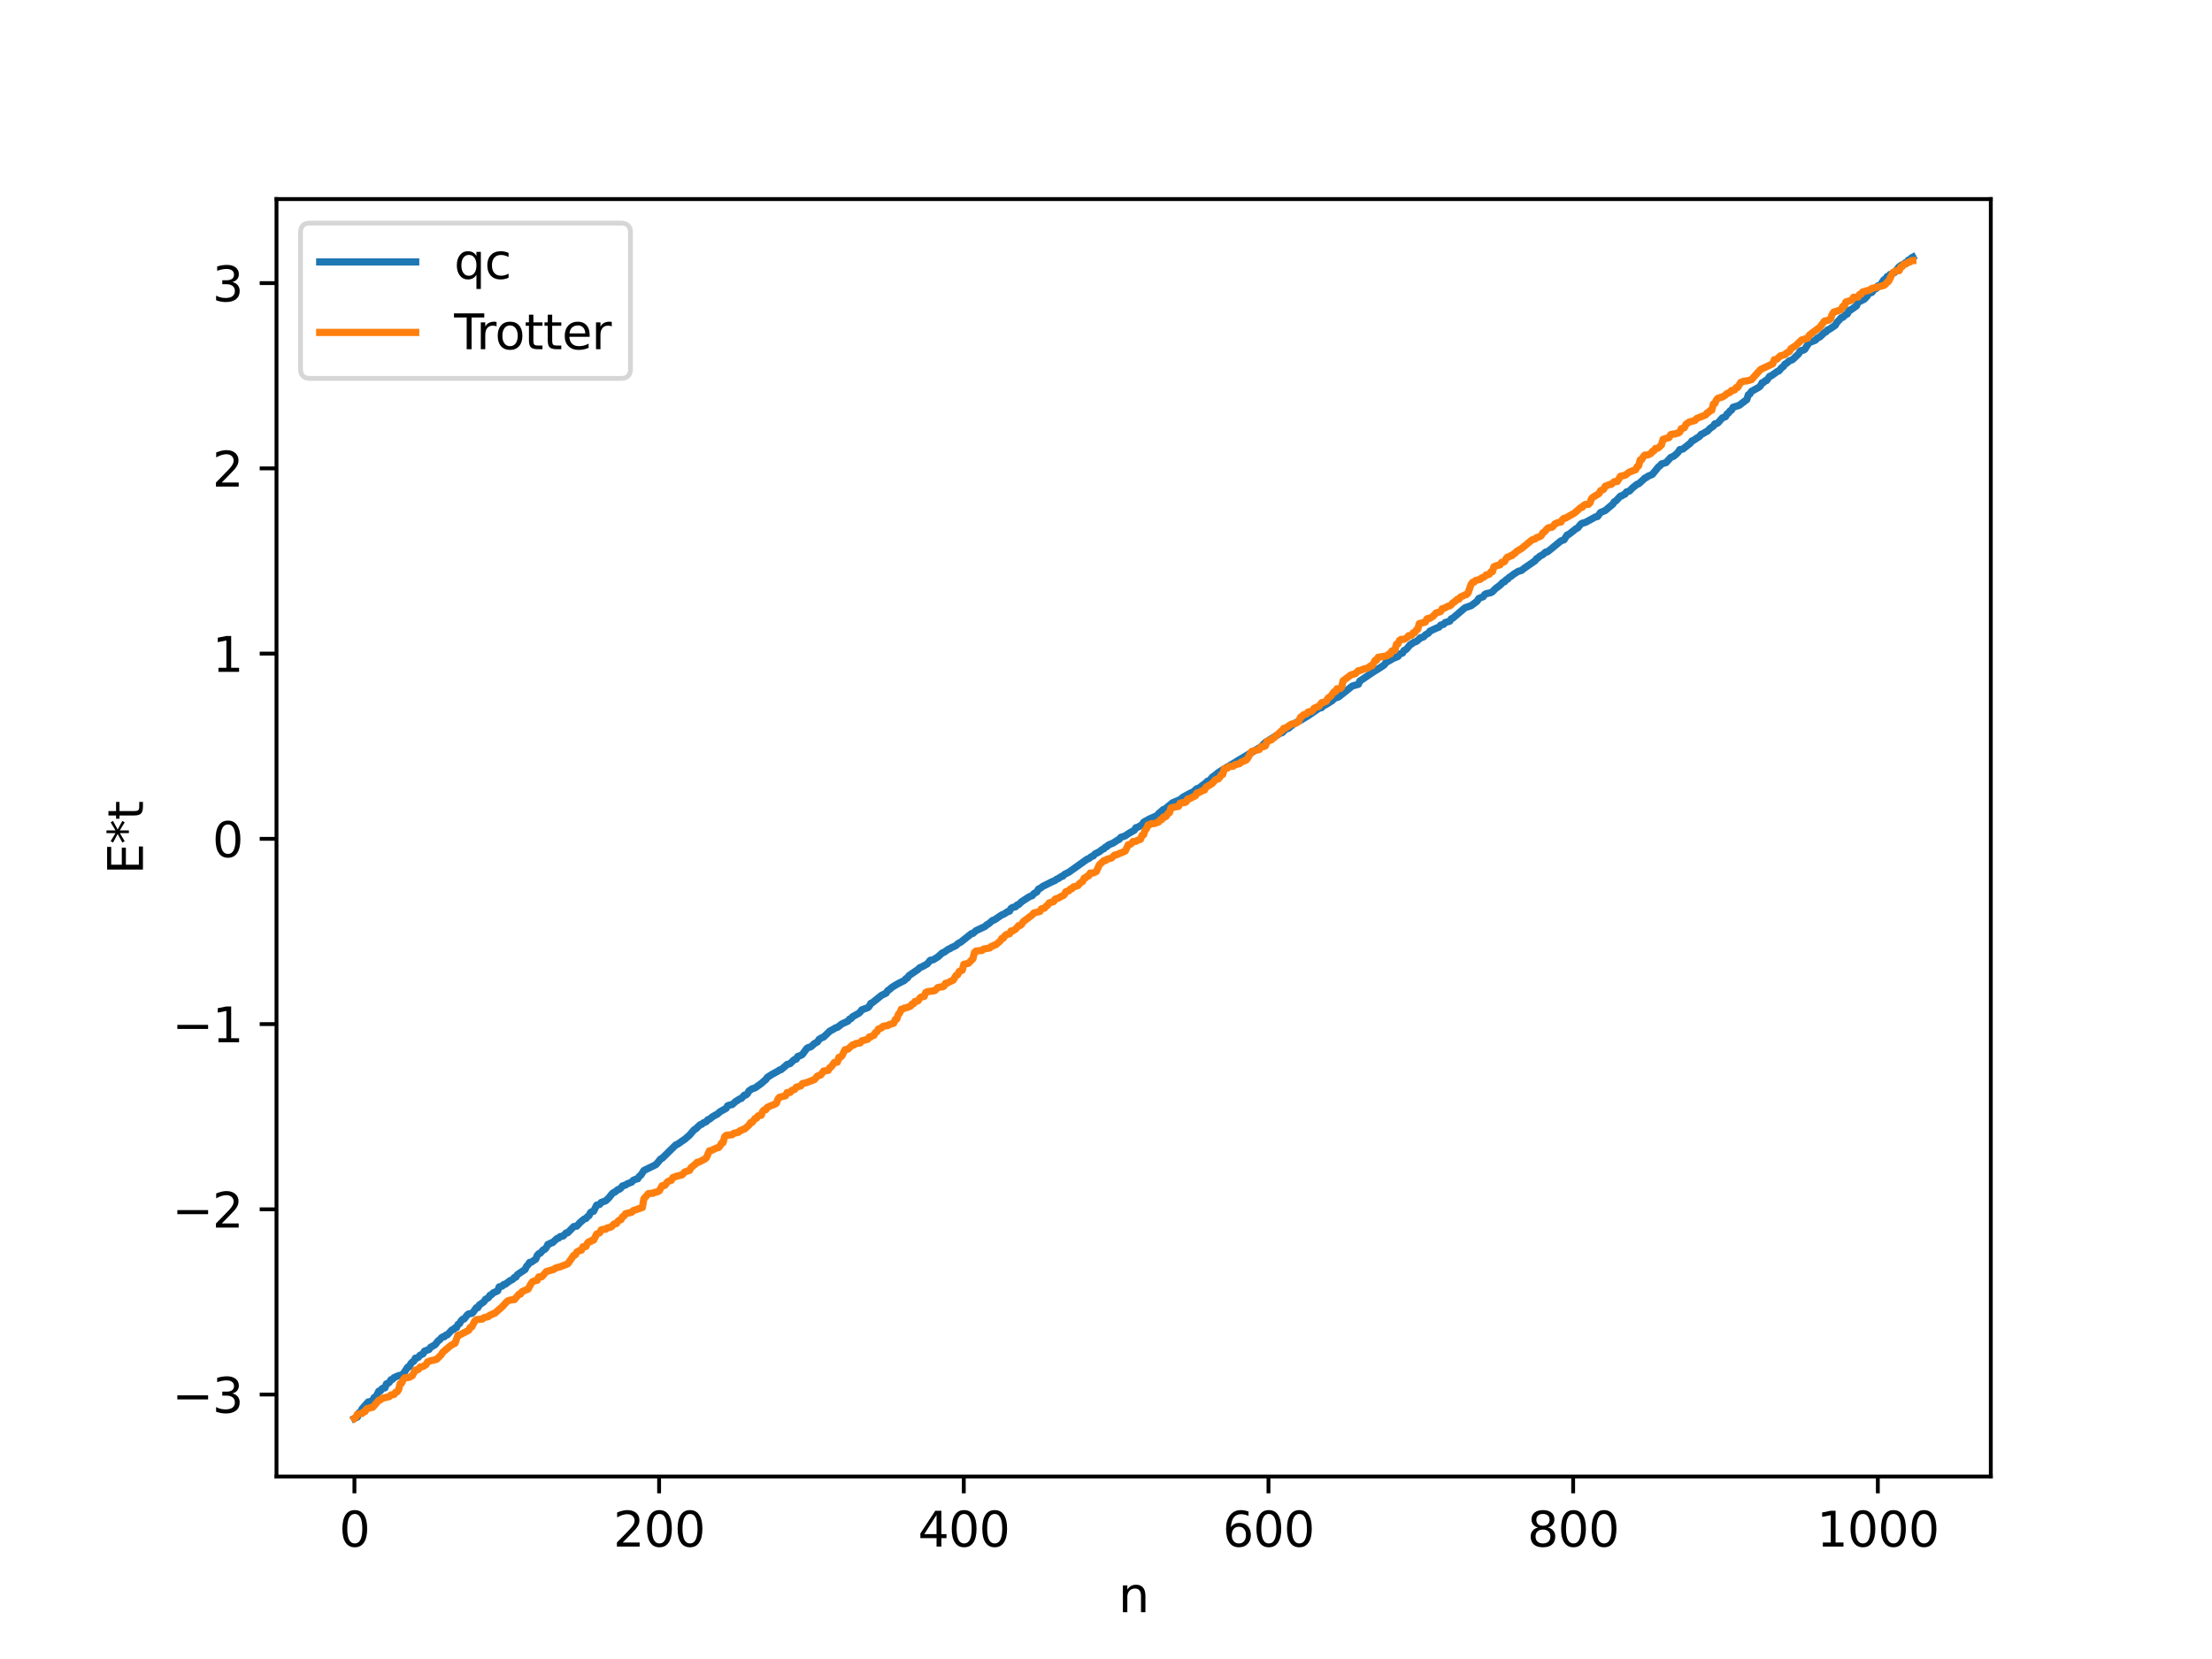 <?xml version="1.0" encoding="utf-8" standalone="no"?>
<!DOCTYPE svg PUBLIC "-//W3C//DTD SVG 1.1//EN"
  "http://www.w3.org/Graphics/SVG/1.1/DTD/svg11.dtd">
<svg xmlns:xlink="http://www.w3.org/1999/xlink" width="460.8pt" height="345.6pt" viewBox="0 0 460.8 345.6" xmlns="http://www.w3.org/2000/svg" version="1.1">
 <defs>
  <style type="text/css">*{stroke-linejoin: round; stroke-linecap: butt}</style>
 </defs>
 <g id="figure_1">
  <g id="patch_1">
   <path d="M 0 345.6 
L 460.8 345.6 
L 460.8 0 
L 0 0 
z
" style="fill: #ffffff"/>
  </g>
  <g id="axes_1">
   <g id="patch_2">
    <path d="M 57.6 307.584 
L 414.72 307.584 
L 414.72 41.472 
L 57.6 41.472 
z
" style="fill: #ffffff"/>
   </g>
   <g id="matplotlib.axis_1">
    <g id="xtick_1">
     <g id="line2d_1">
      <defs>
       <path id="m04848fa8b1" d="M 0 0 
L 0 3.5 
" style="stroke: #000000; stroke-width: 0.8"/>
      </defs>
      <g>
       <use xlink:href="#m04848fa8b1" x="73.833" y="307.584" style="stroke: #000000; stroke-width: 0.8"/>
      </g>
     </g>
     <g id="text_1">
      <!-- 0 -->
      <g transform="translate(70.651 322.182) scale(0.1 -0.1)">
       <defs>
        <path id="DejaVuSans-30" d="M 2034 4250 
Q 1547 4250 1301 3770 
Q 1056 3291 1056 2328 
Q 1056 1369 1301 889 
Q 1547 409 2034 409 
Q 2525 409 2770 889 
Q 3016 1369 3016 2328 
Q 3016 3291 2770 3770 
Q 2525 4250 2034 4250 
z
M 2034 4750 
Q 2819 4750 3233 4129 
Q 3647 3509 3647 2328 
Q 3647 1150 3233 529 
Q 2819 -91 2034 -91 
Q 1250 -91 836 529 
Q 422 1150 422 2328 
Q 422 3509 836 4129 
Q 1250 4750 2034 4750 
z
" transform="scale(0.016)"/>
       </defs>
       <use xlink:href="#DejaVuSans-30"/>
      </g>
     </g>
    </g>
    <g id="xtick_2">
     <g id="line2d_2">
      <g>
       <use xlink:href="#m04848fa8b1" x="137.304" y="307.584" style="stroke: #000000; stroke-width: 0.8"/>
      </g>
     </g>
     <g id="text_2">
      <!-- 200 -->
      <g transform="translate(127.76 322.182) scale(0.1 -0.1)">
       <defs>
        <path id="DejaVuSans-32" d="M 1228 531 
L 3431 531 
L 3431 0 
L 469 0 
L 469 531 
Q 828 903 1448 1529 
Q 2069 2156 2228 2338 
Q 2531 2678 2651 2914 
Q 2772 3150 2772 3378 
Q 2772 3750 2511 3984 
Q 2250 4219 1831 4219 
Q 1534 4219 1204 4116 
Q 875 4013 500 3803 
L 500 4441 
Q 881 4594 1212 4672 
Q 1544 4750 1819 4750 
Q 2544 4750 2975 4387 
Q 3406 4025 3406 3419 
Q 3406 3131 3298 2873 
Q 3191 2616 2906 2266 
Q 2828 2175 2409 1742 
Q 1991 1309 1228 531 
z
" transform="scale(0.016)"/>
       </defs>
       <use xlink:href="#DejaVuSans-32"/>
       <use xlink:href="#DejaVuSans-30" x="63.623"/>
       <use xlink:href="#DejaVuSans-30" x="127.246"/>
      </g>
     </g>
    </g>
    <g id="xtick_3">
     <g id="line2d_3">
      <g>
       <use xlink:href="#m04848fa8b1" x="200.775" y="307.584" style="stroke: #000000; stroke-width: 0.8"/>
      </g>
     </g>
     <g id="text_3">
      <!-- 400 -->
      <g transform="translate(191.231 322.182) scale(0.1 -0.1)">
       <defs>
        <path id="DejaVuSans-34" d="M 2419 4116 
L 825 1625 
L 2419 1625 
L 2419 4116 
z
M 2253 4666 
L 3047 4666 
L 3047 1625 
L 3713 1625 
L 3713 1100 
L 3047 1100 
L 3047 0 
L 2419 0 
L 2419 1100 
L 313 1100 
L 313 1709 
L 2253 4666 
z
" transform="scale(0.016)"/>
       </defs>
       <use xlink:href="#DejaVuSans-34"/>
       <use xlink:href="#DejaVuSans-30" x="63.623"/>
       <use xlink:href="#DejaVuSans-30" x="127.246"/>
      </g>
     </g>
    </g>
    <g id="xtick_4">
     <g id="line2d_4">
      <g>
       <use xlink:href="#m04848fa8b1" x="264.246" y="307.584" style="stroke: #000000; stroke-width: 0.8"/>
      </g>
     </g>
     <g id="text_4">
      <!-- 600 -->
      <g transform="translate(254.702 322.182) scale(0.1 -0.1)">
       <defs>
        <path id="DejaVuSans-36" d="M 2113 2584 
Q 1688 2584 1439 2293 
Q 1191 2003 1191 1497 
Q 1191 994 1439 701 
Q 1688 409 2113 409 
Q 2538 409 2786 701 
Q 3034 994 3034 1497 
Q 3034 2003 2786 2293 
Q 2538 2584 2113 2584 
z
M 3366 4563 
L 3366 3988 
Q 3128 4100 2886 4159 
Q 2644 4219 2406 4219 
Q 1781 4219 1451 3797 
Q 1122 3375 1075 2522 
Q 1259 2794 1537 2939 
Q 1816 3084 2150 3084 
Q 2853 3084 3261 2657 
Q 3669 2231 3669 1497 
Q 3669 778 3244 343 
Q 2819 -91 2113 -91 
Q 1303 -91 875 529 
Q 447 1150 447 2328 
Q 447 3434 972 4092 
Q 1497 4750 2381 4750 
Q 2619 4750 2861 4703 
Q 3103 4656 3366 4563 
z
" transform="scale(0.016)"/>
       </defs>
       <use xlink:href="#DejaVuSans-36"/>
       <use xlink:href="#DejaVuSans-30" x="63.623"/>
       <use xlink:href="#DejaVuSans-30" x="127.246"/>
      </g>
     </g>
    </g>
    <g id="xtick_5">
     <g id="line2d_5">
      <g>
       <use xlink:href="#m04848fa8b1" x="327.717" y="307.584" style="stroke: #000000; stroke-width: 0.8"/>
      </g>
     </g>
     <g id="text_5">
      <!-- 800 -->
      <g transform="translate(318.173 322.182) scale(0.1 -0.1)">
       <defs>
        <path id="DejaVuSans-38" d="M 2034 2216 
Q 1584 2216 1326 1975 
Q 1069 1734 1069 1313 
Q 1069 891 1326 650 
Q 1584 409 2034 409 
Q 2484 409 2743 651 
Q 3003 894 3003 1313 
Q 3003 1734 2745 1975 
Q 2488 2216 2034 2216 
z
M 1403 2484 
Q 997 2584 770 2862 
Q 544 3141 544 3541 
Q 544 4100 942 4425 
Q 1341 4750 2034 4750 
Q 2731 4750 3128 4425 
Q 3525 4100 3525 3541 
Q 3525 3141 3298 2862 
Q 3072 2584 2669 2484 
Q 3125 2378 3379 2068 
Q 3634 1759 3634 1313 
Q 3634 634 3220 271 
Q 2806 -91 2034 -91 
Q 1263 -91 848 271 
Q 434 634 434 1313 
Q 434 1759 690 2068 
Q 947 2378 1403 2484 
z
M 1172 3481 
Q 1172 3119 1398 2916 
Q 1625 2713 2034 2713 
Q 2441 2713 2670 2916 
Q 2900 3119 2900 3481 
Q 2900 3844 2670 4047 
Q 2441 4250 2034 4250 
Q 1625 4250 1398 4047 
Q 1172 3844 1172 3481 
z
" transform="scale(0.016)"/>
       </defs>
       <use xlink:href="#DejaVuSans-38"/>
       <use xlink:href="#DejaVuSans-30" x="63.623"/>
       <use xlink:href="#DejaVuSans-30" x="127.246"/>
      </g>
     </g>
    </g>
    <g id="xtick_6">
     <g id="line2d_6">
      <g>
       <use xlink:href="#m04848fa8b1" x="391.188" y="307.584" style="stroke: #000000; stroke-width: 0.8"/>
      </g>
     </g>
     <g id="text_6">
      <!-- 1000 -->
      <g transform="translate(378.463 322.182) scale(0.1 -0.1)">
       <defs>
        <path id="DejaVuSans-31" d="M 794 531 
L 1825 531 
L 1825 4091 
L 703 3866 
L 703 4441 
L 1819 4666 
L 2450 4666 
L 2450 531 
L 3481 531 
L 3481 0 
L 794 0 
L 794 531 
z
" transform="scale(0.016)"/>
       </defs>
       <use xlink:href="#DejaVuSans-31"/>
       <use xlink:href="#DejaVuSans-30" x="63.623"/>
       <use xlink:href="#DejaVuSans-30" x="127.246"/>
       <use xlink:href="#DejaVuSans-30" x="190.869"/>
      </g>
     </g>
    </g>
    <g id="text_7">
     <!-- n -->
     <g transform="translate(232.991 335.861) scale(0.1 -0.1)">
      <defs>
       <path id="DejaVuSans-6e" d="M 3513 2113 
L 3513 0 
L 2938 0 
L 2938 2094 
Q 2938 2591 2744 2837 
Q 2550 3084 2163 3084 
Q 1697 3084 1428 2787 
Q 1159 2491 1159 1978 
L 1159 0 
L 581 0 
L 581 3500 
L 1159 3500 
L 1159 2956 
Q 1366 3272 1645 3428 
Q 1925 3584 2291 3584 
Q 2894 3584 3203 3211 
Q 3513 2838 3513 2113 
z
" transform="scale(0.016)"/>
      </defs>
      <use xlink:href="#DejaVuSans-6e"/>
     </g>
    </g>
   </g>
   <g id="matplotlib.axis_2">
    <g id="ytick_1">
     <g id="line2d_7">
      <defs>
       <path id="mf06724c6fb" d="M 0 0 
L -3.5 0 
" style="stroke: #000000; stroke-width: 0.8"/>
      </defs>
      <g>
       <use xlink:href="#mf06724c6fb" x="57.6" y="290.51" style="stroke: #000000; stroke-width: 0.8"/>
      </g>
     </g>
     <g id="text_8">
      <!-- −3 -->
      <g transform="translate(35.858 294.309) scale(0.1 -0.1)">
       <defs>
        <path id="DejaVuSans-2212" d="M 678 2272 
L 4684 2272 
L 4684 1741 
L 678 1741 
L 678 2272 
z
" transform="scale(0.016)"/>
        <path id="DejaVuSans-33" d="M 2597 2516 
Q 3050 2419 3304 2112 
Q 3559 1806 3559 1356 
Q 3559 666 3084 287 
Q 2609 -91 1734 -91 
Q 1441 -91 1130 -33 
Q 819 25 488 141 
L 488 750 
Q 750 597 1062 519 
Q 1375 441 1716 441 
Q 2309 441 2620 675 
Q 2931 909 2931 1356 
Q 2931 1769 2642 2001 
Q 2353 2234 1838 2234 
L 1294 2234 
L 1294 2753 
L 1863 2753 
Q 2328 2753 2575 2939 
Q 2822 3125 2822 3475 
Q 2822 3834 2567 4026 
Q 2313 4219 1838 4219 
Q 1578 4219 1281 4162 
Q 984 4106 628 3988 
L 628 4550 
Q 988 4650 1302 4700 
Q 1616 4750 1894 4750 
Q 2613 4750 3031 4423 
Q 3450 4097 3450 3541 
Q 3450 3153 3228 2886 
Q 3006 2619 2597 2516 
z
" transform="scale(0.016)"/>
       </defs>
       <use xlink:href="#DejaVuSans-2212"/>
       <use xlink:href="#DejaVuSans-33" x="83.789"/>
      </g>
     </g>
    </g>
    <g id="ytick_2">
     <g id="line2d_8">
      <g>
       <use xlink:href="#mf06724c6fb" x="57.6" y="251.922" style="stroke: #000000; stroke-width: 0.8"/>
      </g>
     </g>
     <g id="text_9">
      <!-- −2 -->
      <g transform="translate(35.858 255.721) scale(0.1 -0.1)">
       <use xlink:href="#DejaVuSans-2212"/>
       <use xlink:href="#DejaVuSans-32" x="83.789"/>
      </g>
     </g>
    </g>
    <g id="ytick_3">
     <g id="line2d_9">
      <g>
       <use xlink:href="#mf06724c6fb" x="57.6" y="213.334" style="stroke: #000000; stroke-width: 0.8"/>
      </g>
     </g>
     <g id="text_10">
      <!-- −1 -->
      <g transform="translate(35.858 217.133) scale(0.1 -0.1)">
       <use xlink:href="#DejaVuSans-2212"/>
       <use xlink:href="#DejaVuSans-31" x="83.789"/>
      </g>
     </g>
    </g>
    <g id="ytick_4">
     <g id="line2d_10">
      <g>
       <use xlink:href="#mf06724c6fb" x="57.6" y="174.746" style="stroke: #000000; stroke-width: 0.8"/>
      </g>
     </g>
     <g id="text_11">
      <!-- 0 -->
      <g transform="translate(44.237 178.545) scale(0.1 -0.1)">
       <use xlink:href="#DejaVuSans-30"/>
      </g>
     </g>
    </g>
    <g id="ytick_5">
     <g id="line2d_11">
      <g>
       <use xlink:href="#mf06724c6fb" x="57.6" y="136.158" style="stroke: #000000; stroke-width: 0.8"/>
      </g>
     </g>
     <g id="text_12">
      <!-- 1 -->
      <g transform="translate(44.237 139.957) scale(0.1 -0.1)">
       <use xlink:href="#DejaVuSans-31"/>
      </g>
     </g>
    </g>
    <g id="ytick_6">
     <g id="line2d_12">
      <g>
       <use xlink:href="#mf06724c6fb" x="57.6" y="97.57" style="stroke: #000000; stroke-width: 0.8"/>
      </g>
     </g>
     <g id="text_13">
      <!-- 2 -->
      <g transform="translate(44.237 101.369) scale(0.1 -0.1)">
       <use xlink:href="#DejaVuSans-32"/>
      </g>
     </g>
    </g>
    <g id="ytick_7">
     <g id="line2d_13">
      <g>
       <use xlink:href="#mf06724c6fb" x="57.6" y="58.981" style="stroke: #000000; stroke-width: 0.8"/>
      </g>
     </g>
     <g id="text_14">
      <!-- 3 -->
      <g transform="translate(44.237 62.781) scale(0.1 -0.1)">
       <use xlink:href="#DejaVuSans-33"/>
      </g>
     </g>
    </g>
    <g id="text_15">
     <!-- E*t -->
     <g transform="translate(29.778 182.148) rotate(-90) scale(0.1 -0.1)">
      <defs>
       <path id="DejaVuSans-45" d="M 628 4666 
L 3578 4666 
L 3578 4134 
L 1259 4134 
L 1259 2753 
L 3481 2753 
L 3481 2222 
L 1259 2222 
L 1259 531 
L 3634 531 
L 3634 0 
L 628 0 
L 628 4666 
z
" transform="scale(0.016)"/>
       <path id="DejaVuSans-2a" d="M 3009 3897 
L 1888 3291 
L 3009 2681 
L 2828 2375 
L 1778 3009 
L 1778 1831 
L 1422 1831 
L 1422 3009 
L 372 2375 
L 191 2681 
L 1313 3291 
L 191 3897 
L 372 4206 
L 1422 3572 
L 1422 4750 
L 1778 4750 
L 1778 3572 
L 2828 4206 
L 3009 3897 
z
" transform="scale(0.016)"/>
       <path id="DejaVuSans-74" d="M 1172 4494 
L 1172 3500 
L 2356 3500 
L 2356 3053 
L 1172 3053 
L 1172 1153 
Q 1172 725 1289 603 
Q 1406 481 1766 481 
L 2356 481 
L 2356 0 
L 1766 0 
Q 1100 0 847 248 
Q 594 497 594 1153 
L 594 3053 
L 172 3053 
L 172 3500 
L 594 3500 
L 594 4494 
L 1172 4494 
z
" transform="scale(0.016)"/>
      </defs>
      <use xlink:href="#DejaVuSans-45"/>
      <use xlink:href="#DejaVuSans-2a" x="63.184"/>
      <use xlink:href="#DejaVuSans-74" x="113.184"/>
     </g>
    </g>
   </g>
   <g id="line2d_14">
    <path d="M 73.833 295.488 
L 74.467 295.186 
L 74.785 294.302 
L 75.102 294.185 
L 75.42 293.501 
L 76.689 292.062 
L 77.324 291.931 
L 77.641 291.693 
L 77.958 291.12 
L 78.276 291.048 
L 78.91 289.804 
L 79.228 289.777 
L 79.545 289.324 
L 79.862 289.148 
L 80.18 289.133 
L 80.497 288.287 
L 80.815 288.183 
L 81.132 287.93 
L 81.449 287.418 
L 81.767 287.332 
L 82.084 286.986 
L 83.036 286.568 
L 83.353 286.527 
L 83.988 286.232 
L 84.94 284.785 
L 85.258 284.722 
L 85.575 284.085 
L 85.892 283.736 
L 86.21 283.562 
L 86.527 282.927 
L 86.844 282.895 
L 87.162 282.743 
L 87.479 282.332 
L 88.114 282.033 
L 88.431 281.469 
L 89.383 281.113 
L 89.7 280.662 
L 90.653 280.123 
L 91.287 279.294 
L 91.605 279.118 
L 91.922 278.702 
L 92.239 278.5 
L 92.557 278.47 
L 92.874 278.131 
L 93.191 278.079 
L 94.143 277.047 
L 94.461 276.963 
L 94.778 276.618 
L 95.096 276.567 
L 95.413 275.893 
L 95.73 275.737 
L 96.048 275.165 
L 96.365 274.83 
L 96.682 274.774 
L 97.317 273.954 
L 97.634 273.71 
L 98.269 273.608 
L 98.586 273.338 
L 99.221 272.428 
L 99.539 272.415 
L 99.856 271.85 
L 100.808 271.186 
L 101.125 270.678 
L 101.76 270.333 
L 102.077 269.806 
L 102.395 269.705 
L 102.712 269.341 
L 103.664 268.917 
L 103.981 268.083 
L 104.616 267.922 
L 104.934 267.582 
L 105.251 267.539 
L 106.203 266.819 
L 106.838 266.502 
L 107.155 266.114 
L 107.472 266.039 
L 107.79 265.524 
L 109.377 264.459 
L 109.694 263.799 
L 110.011 263.481 
L 110.329 262.977 
L 110.646 262.954 
L 111.598 262.323 
L 111.915 261.533 
L 112.233 261.173 
L 112.55 261.057 
L 113.185 260.354 
L 113.502 260.251 
L 113.82 259.87 
L 114.137 259.221 
L 114.454 259.157 
L 114.772 258.918 
L 115.089 258.877 
L 116.041 257.996 
L 116.358 257.934 
L 116.676 257.606 
L 117.31 257.489 
L 117.945 256.821 
L 118.262 256.806 
L 119.532 255.51 
L 120.167 255.417 
L 120.801 254.704 
L 121.436 254.161 
L 121.753 253.917 
L 122.071 253.832 
L 122.388 253.44 
L 122.705 253.236 
L 123.023 252.587 
L 123.34 252.388 
L 123.658 252.335 
L 124.292 251.056 
L 124.927 250.906 
L 125.244 250.488 
L 126.196 250.144 
L 126.831 249.538 
L 127.466 248.73 
L 127.783 248.444 
L 128.1 248.328 
L 128.735 247.801 
L 129.053 247.732 
L 129.37 247.467 
L 129.687 247.044 
L 130.322 246.859 
L 130.639 246.627 
L 131.274 246.377 
L 131.591 246.258 
L 131.909 245.885 
L 132.543 245.612 
L 132.861 245.56 
L 133.178 245.04 
L 133.496 244.828 
L 134.13 243.842 
L 136.669 242.598 
L 137.621 241.434 
L 137.939 241.294 
L 140.795 238.492 
L 141.112 238.385 
L 142.699 237.289 
L 143.651 236.461 
L 144.603 235.351 
L 144.92 235.175 
L 145.872 234.279 
L 146.19 234.212 
L 146.507 233.914 
L 147.142 233.658 
L 147.459 233.252 
L 147.777 233.169 
L 148.411 232.657 
L 149.046 232.278 
L 149.363 232.147 
L 149.998 231.594 
L 151.267 230.887 
L 151.585 230.343 
L 152.22 230.142 
L 152.537 230.101 
L 153.172 229.526 
L 154.124 228.908 
L 154.441 228.821 
L 155.076 228.127 
L 155.393 228.109 
L 155.71 227.813 
L 156.028 227.254 
L 156.662 226.823 
L 157.297 226.625 
L 158.567 225.723 
L 159.201 225.167 
L 159.519 224.911 
L 159.836 224.447 
L 160.788 223.825 
L 162.058 223.141 
L 162.375 222.899 
L 162.692 222.841 
L 163.644 222.05 
L 163.962 221.746 
L 164.596 221.571 
L 165.231 220.94 
L 165.548 220.699 
L 165.866 220.643 
L 166.183 220.087 
L 166.818 219.858 
L 167.135 219.679 
L 168.087 218.39 
L 168.405 218.207 
L 168.722 218.153 
L 169.039 217.964 
L 169.674 217.38 
L 170.309 217.036 
L 170.626 216.517 
L 171.261 216.137 
L 171.578 216.039 
L 172.848 214.81 
L 173.8 214.295 
L 174.117 214.081 
L 174.434 214.032 
L 175.386 213.3 
L 176.656 212.715 
L 176.973 212.296 
L 177.291 212.188 
L 177.608 211.799 
L 178.877 211.098 
L 179.195 210.82 
L 179.512 210.377 
L 180.781 209.913 
L 181.099 209.6 
L 181.416 209.006 
L 181.734 208.88 
L 183.638 207.347 
L 184.59 206.888 
L 184.907 206.384 
L 185.224 206.191 
L 185.859 205.641 
L 187.129 204.885 
L 188.398 204.249 
L 188.715 203.876 
L 189.033 203.736 
L 189.35 203.242 
L 191.254 201.944 
L 191.572 201.611 
L 192.206 201.326 
L 193.158 200.81 
L 193.793 200.047 
L 194.428 199.934 
L 195.38 199.336 
L 196.332 198.487 
L 196.649 198.387 
L 197.601 197.716 
L 197.919 197.62 
L 198.236 197.39 
L 198.871 197.115 
L 199.188 196.934 
L 199.505 196.609 
L 200.14 196.265 
L 202.362 194.504 
L 202.679 194.455 
L 203.314 193.877 
L 205.218 192.989 
L 205.535 192.657 
L 205.853 192.521 
L 206.805 191.725 
L 207.122 191.646 
L 208.709 190.576 
L 209.026 190.476 
L 209.978 189.881 
L 210.296 189.822 
L 210.613 189.244 
L 210.93 189.044 
L 211.565 188.894 
L 211.882 188.521 
L 212.2 188.437 
L 212.834 187.835 
L 214.421 186.802 
L 215.056 186.57 
L 215.373 186.153 
L 216.008 185.802 
L 216.325 185.214 
L 216.643 185.082 
L 217.277 184.625 
L 219.181 183.673 
L 219.816 183.408 
L 220.134 183.13 
L 220.451 183.036 
L 221.086 182.589 
L 221.403 182.527 
L 221.72 182.168 
L 222.672 181.687 
L 226.481 178.975 
L 226.798 178.876 
L 227.433 178.399 
L 227.75 178.312 
L 228.067 177.909 
L 229.02 177.432 
L 229.654 176.929 
L 229.972 176.809 
L 230.289 176.457 
L 230.606 176.35 
L 230.924 176.021 
L 231.876 175.624 
L 232.828 175 
L 233.145 174.858 
L 233.462 174.444 
L 234.415 174.118 
L 235.049 173.673 
L 236.319 172.943 
L 236.636 172.419 
L 236.953 172.358 
L 237.905 171.828 
L 238.223 171.296 
L 239.492 170.583 
L 241.079 169.889 
L 241.396 169.432 
L 241.714 169.21 
L 242.348 168.626 
L 242.666 168.563 
L 244.253 167.234 
L 245.839 166.574 
L 246.474 166.047 
L 248.061 165.173 
L 248.378 165.116 
L 249.33 164.286 
L 249.648 164.259 
L 251.234 163.056 
L 251.552 162.725 
L 251.869 162.633 
L 252.186 162.365 
L 252.504 161.934 
L 253.139 161.475 
L 253.773 160.955 
L 254.725 160.35 
L 257.264 158.84 
L 257.899 158.433 
L 262.659 155.602 
L 263.611 154.652 
L 266.785 152.689 
L 267.102 152.634 
L 267.737 151.987 
L 268.054 151.793 
L 268.372 151.742 
L 269.641 150.7 
L 270.91 150.064 
L 272.497 149.11 
L 274.719 147.58 
L 275.353 147.392 
L 275.671 146.943 
L 275.988 146.914 
L 277.575 145.922 
L 277.892 145.512 
L 278.844 145.189 
L 281.7 142.92 
L 282.97 142.553 
L 283.287 141.863 
L 283.922 141.443 
L 286.143 139.931 
L 287.096 139.352 
L 288.365 138.517 
L 288.682 138.05 
L 290.269 137.142 
L 291.221 136.761 
L 291.539 136.256 
L 292.173 136.048 
L 292.491 135.495 
L 292.808 135.374 
L 293.125 135.077 
L 293.76 134.304 
L 294.077 134.15 
L 294.395 133.864 
L 295.029 133.641 
L 295.664 133.122 
L 295.981 132.806 
L 296.299 132.786 
L 296.616 132.633 
L 296.934 132.251 
L 297.568 131.9 
L 297.886 131.478 
L 299.155 130.881 
L 299.79 130.635 
L 300.107 130.228 
L 300.742 130.049 
L 301.059 129.689 
L 302.011 129.404 
L 302.329 128.896 
L 302.646 128.777 
L 305.185 126.61 
L 306.454 126.174 
L 307.724 125.23 
L 308.041 124.684 
L 308.993 124.295 
L 309.31 123.831 
L 309.628 123.67 
L 310.58 123.463 
L 310.897 123.271 
L 311.532 122.626 
L 312.484 121.913 
L 313.119 121.274 
L 313.436 121.187 
L 313.753 120.773 
L 314.071 120.651 
L 314.388 120.268 
L 314.705 120.102 
L 315.34 119.605 
L 316.292 119.012 
L 316.927 118.853 
L 317.562 118.348 
L 319.783 116.823 
L 320.1 116.366 
L 320.418 116.224 
L 320.735 115.89 
L 321.37 115.56 
L 322.005 114.993 
L 322.322 114.976 
L 322.957 114.489 
L 325.178 112.666 
L 325.813 112.457 
L 326.448 111.456 
L 326.765 111.355 
L 328.352 110.119 
L 328.669 109.972 
L 329.304 109.186 
L 329.621 108.991 
L 330.256 108.83 
L 332.477 107.632 
L 332.795 107.605 
L 333.429 106.755 
L 334.381 106.362 
L 335.651 105.293 
L 335.968 105.05 
L 336.286 104.526 
L 336.603 104.374 
L 337.555 103.345 
L 337.872 103.29 
L 338.19 103.047 
L 338.507 102.95 
L 338.824 102.482 
L 339.459 102.279 
L 340.094 101.621 
L 341.046 100.867 
L 341.363 100.788 
L 342.315 99.933 
L 342.633 99.598 
L 342.95 99.503 
L 343.267 99.23 
L 344.22 98.818 
L 345.489 97.257 
L 345.806 97.031 
L 346.124 96.644 
L 347.076 96.369 
L 348.028 95.308 
L 348.662 95.037 
L 349.297 94.502 
L 349.615 94.161 
L 349.932 93.654 
L 350.567 93.554 
L 352.153 92.297 
L 352.471 91.837 
L 352.788 91.745 
L 353.423 91.298 
L 354.058 90.912 
L 354.375 90.482 
L 354.692 90.38 
L 355.327 89.985 
L 355.644 89.851 
L 356.279 89.205 
L 356.914 88.78 
L 357.231 88.297 
L 357.548 88.263 
L 357.866 88.106 
L 358.818 87.034 
L 359.453 86.809 
L 359.77 86.234 
L 360.087 86.044 
L 360.405 85.587 
L 360.722 85.418 
L 361.039 84.833 
L 361.674 84.644 
L 362.309 84.439 
L 363.896 83.234 
L 364.213 82.227 
L 364.53 82.075 
L 364.848 81.543 
L 366.434 80.657 
L 366.752 80.357 
L 367.069 79.74 
L 367.386 79.681 
L 367.704 79.331 
L 368.021 79.276 
L 368.656 78.388 
L 368.973 78.302 
L 370.243 77.388 
L 370.56 77.282 
L 371.195 76.545 
L 371.512 76.355 
L 371.829 75.853 
L 372.147 75.691 
L 372.781 75.163 
L 373.416 74.926 
L 374.686 73.706 
L 375.003 73.163 
L 375.32 72.99 
L 375.638 72.962 
L 375.955 72.784 
L 376.59 71.775 
L 376.907 71.366 
L 378.177 70.873 
L 378.494 70.519 
L 379.129 70.162 
L 380.081 69.267 
L 380.398 69.134 
L 380.715 68.731 
L 381.033 68.626 
L 382.302 67.783 
L 382.62 67.221 
L 383.254 66.541 
L 383.572 66.173 
L 383.889 66.109 
L 384.524 65.52 
L 384.841 65.402 
L 385.158 64.635 
L 385.476 64.612 
L 386.745 63.711 
L 387.062 62.948 
L 388.332 62.359 
L 388.967 61.692 
L 389.284 61.121 
L 389.919 60.926 
L 390.553 60.168 
L 390.871 60.087 
L 391.188 59.553 
L 391.505 59.53 
L 391.823 59.209 
L 392.458 58.274 
L 392.775 58.255 
L 393.092 57.632 
L 393.41 57.573 
L 393.727 57.175 
L 394.044 57.117 
L 394.362 56.848 
L 394.679 56.769 
L 395.631 55.565 
L 396.266 55.152 
L 396.583 55.052 
L 396.9 54.753 
L 397.218 54.717 
L 397.535 54.193 
L 397.853 54.123 
L 398.17 53.744 
L 398.487 53.568 
L 398.487 53.568 
" clip-path="url(#pc13eb6670d)" style="fill: none; stroke: #1f77b4; stroke-width: 1.5; stroke-linecap: square"/>
   </g>
   <g id="line2d_15">
    <path d="M 73.833 295.471 
L 74.15 295.208 
L 74.467 294.594 
L 75.102 294.463 
L 75.42 294.463 
L 75.737 294.133 
L 76.054 294.055 
L 76.372 293.487 
L 77.324 293.208 
L 77.641 293.173 
L 78.91 291.701 
L 79.228 291.647 
L 79.545 291.317 
L 81.132 290.928 
L 81.449 290.586 
L 82.084 290.501 
L 82.401 290.038 
L 82.719 289.949 
L 83.036 289.525 
L 83.353 288.239 
L 83.671 288.12 
L 83.988 287.398 
L 84.305 287.031 
L 85.258 286.927 
L 85.892 286.577 
L 86.527 285.399 
L 86.844 285.399 
L 87.162 285.276 
L 87.479 284.796 
L 88.114 284.674 
L 88.748 284.284 
L 89.066 283.716 
L 89.7 283.467 
L 90.335 283.34 
L 90.97 283.159 
L 91.922 282.207 
L 92.239 281.694 
L 93.826 280.348 
L 94.461 279.96 
L 94.778 279.846 
L 95.413 278.132 
L 95.73 278.104 
L 97.634 277.126 
L 97.952 276.512 
L 98.269 276.432 
L 98.904 275.209 
L 99.221 274.908 
L 100.491 274.784 
L 100.808 274.492 
L 101.76 274.267 
L 102.077 273.95 
L 102.395 273.88 
L 102.712 273.667 
L 103.029 273.606 
L 104.616 272.225 
L 105.568 271.177 
L 105.886 270.938 
L 106.838 270.734 
L 107.155 270.734 
L 108.107 269.609 
L 108.424 269.587 
L 108.742 269.082 
L 109.377 268.796 
L 110.011 268.558 
L 110.646 267.367 
L 110.963 266.975 
L 111.598 266.772 
L 111.915 266.714 
L 112.233 265.994 
L 112.867 265.974 
L 113.82 264.885 
L 115.406 264.427 
L 115.724 264.155 
L 116.676 263.898 
L 117.31 263.65 
L 118.262 263.287 
L 119.532 261.505 
L 119.849 261.411 
L 120.167 260.819 
L 120.801 260.471 
L 121.119 260.449 
L 121.436 259.728 
L 122.071 259.669 
L 122.388 258.94 
L 122.705 258.661 
L 123.023 258.648 
L 123.34 258.351 
L 123.658 258.342 
L 124.292 257.076 
L 124.927 256.813 
L 125.244 256.199 
L 125.879 256.068 
L 126.196 256.068 
L 126.514 255.792 
L 127.148 255.66 
L 127.466 255.487 
L 127.783 255.091 
L 128.1 254.906 
L 128.418 254.89 
L 128.735 254.4 
L 129.053 254.151 
L 129.37 254.083 
L 129.687 253.482 
L 130.005 253.306 
L 130.322 252.837 
L 131.591 252.533 
L 131.909 252.191 
L 133.178 251.762 
L 133.813 251.554 
L 134.13 249.725 
L 135.082 248.635 
L 136.034 248.577 
L 136.352 248.386 
L 136.669 248.356 
L 137.304 248.112 
L 137.939 247.004 
L 138.256 247.004 
L 138.573 246.881 
L 138.891 246.366 
L 139.208 246.091 
L 139.843 245.889 
L 140.16 245.321 
L 140.795 245.072 
L 141.429 244.911 
L 142.064 244.764 
L 142.699 244.114 
L 143.651 243.812 
L 143.968 243.228 
L 144.92 242.453 
L 145.238 242.118 
L 145.555 242.108 
L 146.824 241.451 
L 147.142 241.187 
L 147.777 239.737 
L 148.094 239.708 
L 149.363 239.1 
L 149.681 239.079 
L 149.998 238.731 
L 150.315 238.117 
L 150.633 238.037 
L 150.95 236.813 
L 151.267 236.512 
L 152.537 236.389 
L 152.854 236.097 
L 153.806 235.882 
L 154.124 235.555 
L 154.441 235.485 
L 154.758 235.272 
L 155.076 235.21 
L 156.028 234.389 
L 156.345 233.866 
L 156.662 233.83 
L 157.297 232.992 
L 157.615 232.93 
L 157.932 232.46 
L 158.249 232.338 
L 158.567 232.338 
L 158.884 231.513 
L 159.201 231.214 
L 159.519 231.192 
L 159.836 230.687 
L 160.471 230.401 
L 161.423 230.023 
L 161.74 229.821 
L 162.058 228.972 
L 162.375 228.58 
L 163.644 228.267 
L 163.962 227.599 
L 164.596 227.578 
L 164.914 227.177 
L 165.548 226.939 
L 165.866 226.49 
L 166.818 226.213 
L 167.135 225.759 
L 168.087 225.503 
L 168.722 225.255 
L 169.674 224.892 
L 170.309 224.143 
L 170.943 223.964 
L 171.578 223.11 
L 172.53 222.988 
L 172.848 222.424 
L 173.165 222.245 
L 173.8 221.333 
L 174.434 221.274 
L 174.752 220.266 
L 175.069 220.253 
L 175.386 219.956 
L 176.021 218.681 
L 176.656 218.543 
L 177.608 217.673 
L 177.925 217.673 
L 178.243 217.397 
L 179.195 217.264 
L 179.512 216.826 
L 180.781 216.495 
L 181.099 216.005 
L 181.416 215.997 
L 181.734 215.756 
L 182.051 215.688 
L 182.368 215.087 
L 182.686 214.911 
L 183.003 214.358 
L 183.638 214.138 
L 183.955 213.796 
L 184.59 213.673 
L 184.907 213.668 
L 185.224 213.445 
L 186.177 213.158 
L 186.494 212.393 
L 186.811 212.314 
L 187.129 211.33 
L 187.446 210.992 
L 187.763 210.24 
L 188.081 210.199 
L 188.398 209.99 
L 188.715 209.966 
L 189.667 209.616 
L 189.985 209.168 
L 190.302 209.112 
L 190.62 208.609 
L 190.937 208.609 
L 191.254 208.485 
L 191.572 207.971 
L 191.889 207.696 
L 192.524 207.576 
L 192.841 206.758 
L 193.158 206.596 
L 194.745 206.368 
L 195.38 205.718 
L 196.015 205.587 
L 196.332 205.587 
L 196.649 205.417 
L 196.967 204.833 
L 197.284 204.821 
L 197.919 204.481 
L 198.553 204.194 
L 199.188 203.17 
L 199.505 203.056 
L 199.823 202.372 
L 200.458 202.122 
L 200.775 200.891 
L 201.727 200.684 
L 202.679 199.722 
L 202.996 198.418 
L 203.314 198.117 
L 204.583 197.994 
L 204.9 197.702 
L 206.17 197.487 
L 206.487 197.16 
L 206.805 197.09 
L 207.122 196.877 
L 207.439 196.815 
L 208.391 195.993 
L 208.709 195.471 
L 209.026 195.435 
L 209.343 194.929 
L 209.661 194.673 
L 210.296 194.535 
L 210.613 193.943 
L 210.93 193.943 
L 211.565 193.559 
L 212.2 192.819 
L 212.517 192.797 
L 212.834 192.538 
L 213.152 192.006 
L 215.056 190.577 
L 215.373 190.185 
L 216.643 189.872 
L 216.96 189.31 
L 217.595 189.183 
L 217.912 188.782 
L 218.229 188.599 
L 218.547 188.095 
L 219.499 187.818 
L 219.816 187.29 
L 220.451 187.108 
L 221.086 186.708 
L 221.403 186.633 
L 221.72 186.379 
L 222.038 185.748 
L 222.672 185.569 
L 222.99 185.173 
L 223.307 185.126 
L 223.624 184.755 
L 224.259 184.593 
L 224.577 184.47 
L 224.894 184.029 
L 225.529 183.63 
L 225.846 182.938 
L 226.163 182.878 
L 226.481 182.518 
L 226.798 182.461 
L 227.115 181.871 
L 227.75 181.858 
L 228.385 181.56 
L 229.02 180.148 
L 229.972 179.278 
L 230.289 179.278 
L 230.606 179.002 
L 231.558 178.733 
L 232.193 178.116 
L 232.51 178.1 
L 234.415 177.293 
L 235.049 175.963 
L 235.367 175.927 
L 235.684 175.743 
L 236.001 175.316 
L 236.636 175.273 
L 236.953 175.05 
L 237.588 174.853 
L 237.905 173.998 
L 238.223 173.919 
L 238.54 172.935 
L 238.858 172.597 
L 239.175 171.845 
L 239.492 171.804 
L 239.81 171.595 
L 240.444 171.571 
L 241.396 171.221 
L 241.714 170.773 
L 242.031 170.717 
L 242.348 170.214 
L 242.666 170.214 
L 242.983 169.988 
L 243.3 169.466 
L 243.618 169.3 
L 243.935 168.309 
L 244.887 168.089 
L 245.522 167.973 
L 245.839 167.323 
L 246.474 167.192 
L 246.791 167.192 
L 247.109 167.022 
L 247.426 166.438 
L 247.743 166.426 
L 248.378 166.086 
L 249.013 165.799 
L 249.33 165.207 
L 249.648 165.163 
L 250.6 164.66 
L 250.917 164.583 
L 251.234 163.977 
L 252.504 163.235 
L 253.139 162.496 
L 253.456 162.309 
L 253.773 162.289 
L 254.091 161.94 
L 254.408 161.39 
L 254.725 161.327 
L 255.043 160.155 
L 255.677 160.023 
L 255.995 159.701 
L 256.947 159.599 
L 257.264 159.307 
L 258.216 159.092 
L 258.534 158.765 
L 258.851 158.681 
L 259.168 158.481 
L 259.486 158.42 
L 259.803 158.129 
L 260.755 156.534 
L 262.342 156.14 
L 262.659 155.548 
L 263.294 155.526 
L 263.611 155.375 
L 263.929 154.424 
L 264.246 154.402 
L 264.563 154.143 
L 264.881 154.124 
L 265.198 153.76 
L 265.515 153.611 
L 265.833 153.233 
L 266.15 153.031 
L 266.785 152.412 
L 267.102 152.181 
L 267.42 151.723 
L 267.737 151.704 
L 269.006 150.861 
L 269.958 150.674 
L 270.593 150.204 
L 270.91 149.423 
L 271.228 149.242 
L 271.545 148.895 
L 272.18 148.713 
L 272.497 148.313 
L 273.132 148.238 
L 273.449 147.983 
L 273.767 147.531 
L 274.401 147.259 
L 274.719 147.173 
L 275.353 146.36 
L 275.671 146.335 
L 276.305 146.075 
L 276.623 145.455 
L 277.258 144.993 
L 277.892 144.123 
L 278.21 144.066 
L 278.527 143.476 
L 279.162 143.463 
L 279.479 143.165 
L 279.796 141.811 
L 281.066 140.882 
L 281.383 140.607 
L 282.335 140.337 
L 282.97 139.721 
L 283.287 139.705 
L 284.239 139.313 
L 284.874 139.207 
L 285.509 138.723 
L 285.826 138.708 
L 286.461 137.568 
L 286.778 137.532 
L 287.096 136.921 
L 288.365 136.722 
L 289 136.577 
L 289.317 136.259 
L 289.634 136.251 
L 289.952 135.603 
L 290.586 135.426 
L 290.904 134.202 
L 291.221 134.14 
L 291.539 133.409 
L 291.856 133.2 
L 292.491 133.176 
L 293.125 132.825 
L 293.443 132.427 
L 294.077 132.322 
L 294.395 131.819 
L 294.712 131.819 
L 295.029 131.263 
L 295.347 131.071 
L 295.664 129.914 
L 296.934 129.578 
L 297.251 128.928 
L 297.568 128.797 
L 297.886 128.797 
L 298.52 128.389 
L 299.155 127.691 
L 299.79 127.508 
L 300.107 127.404 
L 300.424 126.812 
L 300.742 126.767 
L 301.694 126.265 
L 302.011 126.211 
L 302.329 125.981 
L 302.646 125.582 
L 302.963 125.418 
L 303.598 124.84 
L 303.915 124.835 
L 304.233 124.372 
L 304.867 124.101 
L 305.185 123.914 
L 305.502 123.859 
L 305.82 123.545 
L 306.454 121.732 
L 306.772 121.306 
L 307.089 121.261 
L 307.406 120.911 
L 308.358 120.697 
L 308.676 120.369 
L 308.993 120.286 
L 309.31 120.086 
L 309.628 119.734 
L 309.945 119.734 
L 310.262 119.61 
L 310.58 119.131 
L 310.897 119.095 
L 311.215 118.051 
L 311.849 117.806 
L 312.484 117.674 
L 312.801 117.153 
L 313.119 117.131 
L 313.436 116.979 
L 313.753 116.356 
L 314.071 116.029 
L 314.388 116.007 
L 314.705 115.748 
L 315.023 115.729 
L 315.34 115.365 
L 315.658 115.215 
L 315.975 114.838 
L 316.927 114.294 
L 319.148 112.466 
L 319.783 112.279 
L 320.1 111.991 
L 320.735 111.809 
L 321.053 111.608 
L 321.37 111.028 
L 321.687 110.846 
L 322.322 110.126 
L 322.639 109.918 
L 323.274 109.842 
L 323.591 109.588 
L 323.909 109.136 
L 324.543 108.863 
L 325.178 108.755 
L 325.496 108.214 
L 325.813 107.965 
L 326.13 107.94 
L 328.034 106.839 
L 329.304 105.728 
L 329.621 105.671 
L 329.939 105.273 
L 330.256 105.081 
L 330.891 105.068 
L 331.208 104.77 
L 331.525 103.922 
L 331.843 103.584 
L 333.112 102.811 
L 333.429 102.212 
L 334.064 101.942 
L 334.381 101.309 
L 335.334 100.918 
L 335.651 100.911 
L 336.286 100.328 
L 336.92 100.308 
L 337.555 99.219 
L 338.507 99.02 
L 339.459 98.327 
L 340.729 97.856 
L 341.046 97.208 
L 341.363 97.031 
L 341.681 95.807 
L 341.998 95.745 
L 342.315 95.153 
L 342.633 94.805 
L 343.267 94.781 
L 343.902 94.48 
L 344.22 94.029 
L 344.537 93.927 
L 344.854 93.424 
L 345.172 93.424 
L 345.489 93.274 
L 346.124 92.676 
L 346.441 91.519 
L 347.71 91.147 
L 348.028 90.533 
L 348.662 90.402 
L 348.98 90.402 
L 349.297 90.231 
L 349.615 90.227 
L 349.932 89.994 
L 350.249 89.296 
L 350.884 89.112 
L 351.201 88.417 
L 351.836 87.946 
L 353.105 87.586 
L 353.423 87.187 
L 355.327 86.44 
L 355.644 85.977 
L 355.962 85.888 
L 356.279 85.519 
L 356.596 85.464 
L 356.914 84.178 
L 357.231 84.059 
L 357.548 83.337 
L 357.866 82.97 
L 358.818 82.69 
L 359.453 82.302 
L 359.77 81.974 
L 360.405 81.739 
L 360.722 81.338 
L 361.039 81.338 
L 361.357 81.215 
L 361.674 80.735 
L 361.991 80.7 
L 362.626 79.655 
L 363.261 79.411 
L 363.896 79.35 
L 364.848 79.098 
L 366.752 76.97 
L 369.291 75.785 
L 369.608 74.933 
L 369.925 74.913 
L 370.243 74.749 
L 370.877 74.129 
L 371.829 73.884 
L 372.147 73.555 
L 372.781 73.213 
L 373.099 72.633 
L 374.051 72.017 
L 375.32 70.816 
L 376.59 70.431 
L 376.907 69.819 
L 378.177 68.851 
L 379.129 68.164 
L 379.763 67.276 
L 380.081 66.878 
L 381.033 66.673 
L 381.35 66.375 
L 381.667 65.526 
L 381.985 65.021 
L 382.62 64.819 
L 383.254 64.629 
L 383.572 64.416 
L 383.889 63.816 
L 384.206 63.737 
L 384.524 62.914 
L 385.158 62.711 
L 385.793 62.516 
L 386.11 61.933 
L 387.062 61.896 
L 387.38 61.33 
L 387.697 61.274 
L 388.015 60.824 
L 389.601 60.366 
L 389.919 60.094 
L 392.458 59.46 
L 392.775 59.226 
L 393.092 58.813 
L 393.41 58.636 
L 394.044 57.35 
L 394.362 56.758 
L 394.996 56.41 
L 395.631 56.385 
L 395.948 55.634 
L 396.266 55.532 
L 396.583 55.06 
L 396.9 55.028 
L 397.218 54.879 
L 397.535 54.6 
L 397.853 54.587 
L 398.17 54.29 
L 398.487 54.281 
L 398.487 54.281 
" clip-path="url(#pc13eb6670d)" style="fill: none; stroke: #ff7f0e; stroke-width: 1.5; stroke-linecap: square"/>
   </g>
   <g id="patch_3">
    <path d="M 57.6 307.584 
L 57.6 41.472 
" style="fill: none; stroke: #000000; stroke-width: 0.8; stroke-linejoin: miter; stroke-linecap: square"/>
   </g>
   <g id="patch_4">
    <path d="M 414.72 307.584 
L 414.72 41.472 
" style="fill: none; stroke: #000000; stroke-width: 0.8; stroke-linejoin: miter; stroke-linecap: square"/>
   </g>
   <g id="patch_5">
    <path d="M 57.6 307.584 
L 414.72 307.584 
" style="fill: none; stroke: #000000; stroke-width: 0.8; stroke-linejoin: miter; stroke-linecap: square"/>
   </g>
   <g id="patch_6">
    <path d="M 57.6 41.472 
L 414.72 41.472 
" style="fill: none; stroke: #000000; stroke-width: 0.8; stroke-linejoin: miter; stroke-linecap: square"/>
   </g>
   <g id="legend_1">
    <g id="patch_7">
     <path d="M 64.6 78.828 
L 129.342 78.828 
Q 131.342 78.828 131.342 76.828 
L 131.342 48.472 
Q 131.342 46.472 129.342 46.472 
L 64.6 46.472 
Q 62.6 46.472 62.6 48.472 
L 62.6 76.828 
Q 62.6 78.828 64.6 78.828 
z
" style="fill: #ffffff; opacity: 0.8; stroke: #cccccc; stroke-linejoin: miter"/>
    </g>
    <g id="line2d_16">
     <path d="M 66.6 54.57 
L 76.6 54.57 
L 86.6 54.57 
" style="fill: none; stroke: #1f77b4; stroke-width: 1.5; stroke-linecap: square"/>
    </g>
    <g id="text_16">
     <!-- qc -->
     <g transform="translate(94.6 58.07) scale(0.1 -0.1)">
      <defs>
       <path id="DejaVuSans-71" d="M 947 1747 
Q 947 1113 1208 752 
Q 1469 391 1925 391 
Q 2381 391 2643 752 
Q 2906 1113 2906 1747 
Q 2906 2381 2643 2742 
Q 2381 3103 1925 3103 
Q 1469 3103 1208 2742 
Q 947 2381 947 1747 
z
M 2906 525 
Q 2725 213 2448 61 
Q 2172 -91 1784 -91 
Q 1150 -91 751 415 
Q 353 922 353 1747 
Q 353 2572 751 3078 
Q 1150 3584 1784 3584 
Q 2172 3584 2448 3432 
Q 2725 3281 2906 2969 
L 2906 3500 
L 3481 3500 
L 3481 -1331 
L 2906 -1331 
L 2906 525 
z
" transform="scale(0.016)"/>
       <path id="DejaVuSans-63" d="M 3122 3366 
L 3122 2828 
Q 2878 2963 2633 3030 
Q 2388 3097 2138 3097 
Q 1578 3097 1268 2742 
Q 959 2388 959 1747 
Q 959 1106 1268 751 
Q 1578 397 2138 397 
Q 2388 397 2633 464 
Q 2878 531 3122 666 
L 3122 134 
Q 2881 22 2623 -34 
Q 2366 -91 2075 -91 
Q 1284 -91 818 406 
Q 353 903 353 1747 
Q 353 2603 823 3093 
Q 1294 3584 2113 3584 
Q 2378 3584 2631 3529 
Q 2884 3475 3122 3366 
z
" transform="scale(0.016)"/>
      </defs>
      <use xlink:href="#DejaVuSans-71"/>
      <use xlink:href="#DejaVuSans-63" x="63.477"/>
     </g>
    </g>
    <g id="line2d_17">
     <path d="M 66.6 69.249 
L 76.6 69.249 
L 86.6 69.249 
" style="fill: none; stroke: #ff7f0e; stroke-width: 1.5; stroke-linecap: square"/>
    </g>
    <g id="text_17">
     <!-- Trotter -->
     <g transform="translate(94.6 72.749) scale(0.1 -0.1)">
      <defs>
       <path id="DejaVuSans-54" d="M -19 4666 
L 3928 4666 
L 3928 4134 
L 2272 4134 
L 2272 0 
L 1638 0 
L 1638 4134 
L -19 4134 
L -19 4666 
z
" transform="scale(0.016)"/>
       <path id="DejaVuSans-72" d="M 2631 2963 
Q 2534 3019 2420 3045 
Q 2306 3072 2169 3072 
Q 1681 3072 1420 2755 
Q 1159 2438 1159 1844 
L 1159 0 
L 581 0 
L 581 3500 
L 1159 3500 
L 1159 2956 
Q 1341 3275 1631 3429 
Q 1922 3584 2338 3584 
Q 2397 3584 2469 3576 
Q 2541 3569 2628 3553 
L 2631 2963 
z
" transform="scale(0.016)"/>
       <path id="DejaVuSans-6f" d="M 1959 3097 
Q 1497 3097 1228 2736 
Q 959 2375 959 1747 
Q 959 1119 1226 758 
Q 1494 397 1959 397 
Q 2419 397 2687 759 
Q 2956 1122 2956 1747 
Q 2956 2369 2687 2733 
Q 2419 3097 1959 3097 
z
M 1959 3584 
Q 2709 3584 3137 3096 
Q 3566 2609 3566 1747 
Q 3566 888 3137 398 
Q 2709 -91 1959 -91 
Q 1206 -91 779 398 
Q 353 888 353 1747 
Q 353 2609 779 3096 
Q 1206 3584 1959 3584 
z
" transform="scale(0.016)"/>
       <path id="DejaVuSans-65" d="M 3597 1894 
L 3597 1613 
L 953 1613 
Q 991 1019 1311 708 
Q 1631 397 2203 397 
Q 2534 397 2845 478 
Q 3156 559 3463 722 
L 3463 178 
Q 3153 47 2828 -22 
Q 2503 -91 2169 -91 
Q 1331 -91 842 396 
Q 353 884 353 1716 
Q 353 2575 817 3079 
Q 1281 3584 2069 3584 
Q 2775 3584 3186 3129 
Q 3597 2675 3597 1894 
z
M 3022 2063 
Q 3016 2534 2758 2815 
Q 2500 3097 2075 3097 
Q 1594 3097 1305 2825 
Q 1016 2553 972 2059 
L 3022 2063 
z
" transform="scale(0.016)"/>
      </defs>
      <use xlink:href="#DejaVuSans-54"/>
      <use xlink:href="#DejaVuSans-72" x="46.334"/>
      <use xlink:href="#DejaVuSans-6f" x="85.197"/>
      <use xlink:href="#DejaVuSans-74" x="146.379"/>
      <use xlink:href="#DejaVuSans-74" x="185.588"/>
      <use xlink:href="#DejaVuSans-65" x="224.797"/>
      <use xlink:href="#DejaVuSans-72" x="286.32"/>
     </g>
    </g>
   </g>
  </g>
 </g>
 <defs>
  <clipPath id="pc13eb6670d">
   <rect x="57.6" y="41.472" width="357.12" height="266.112"/>
  </clipPath>
 </defs>
</svg>
